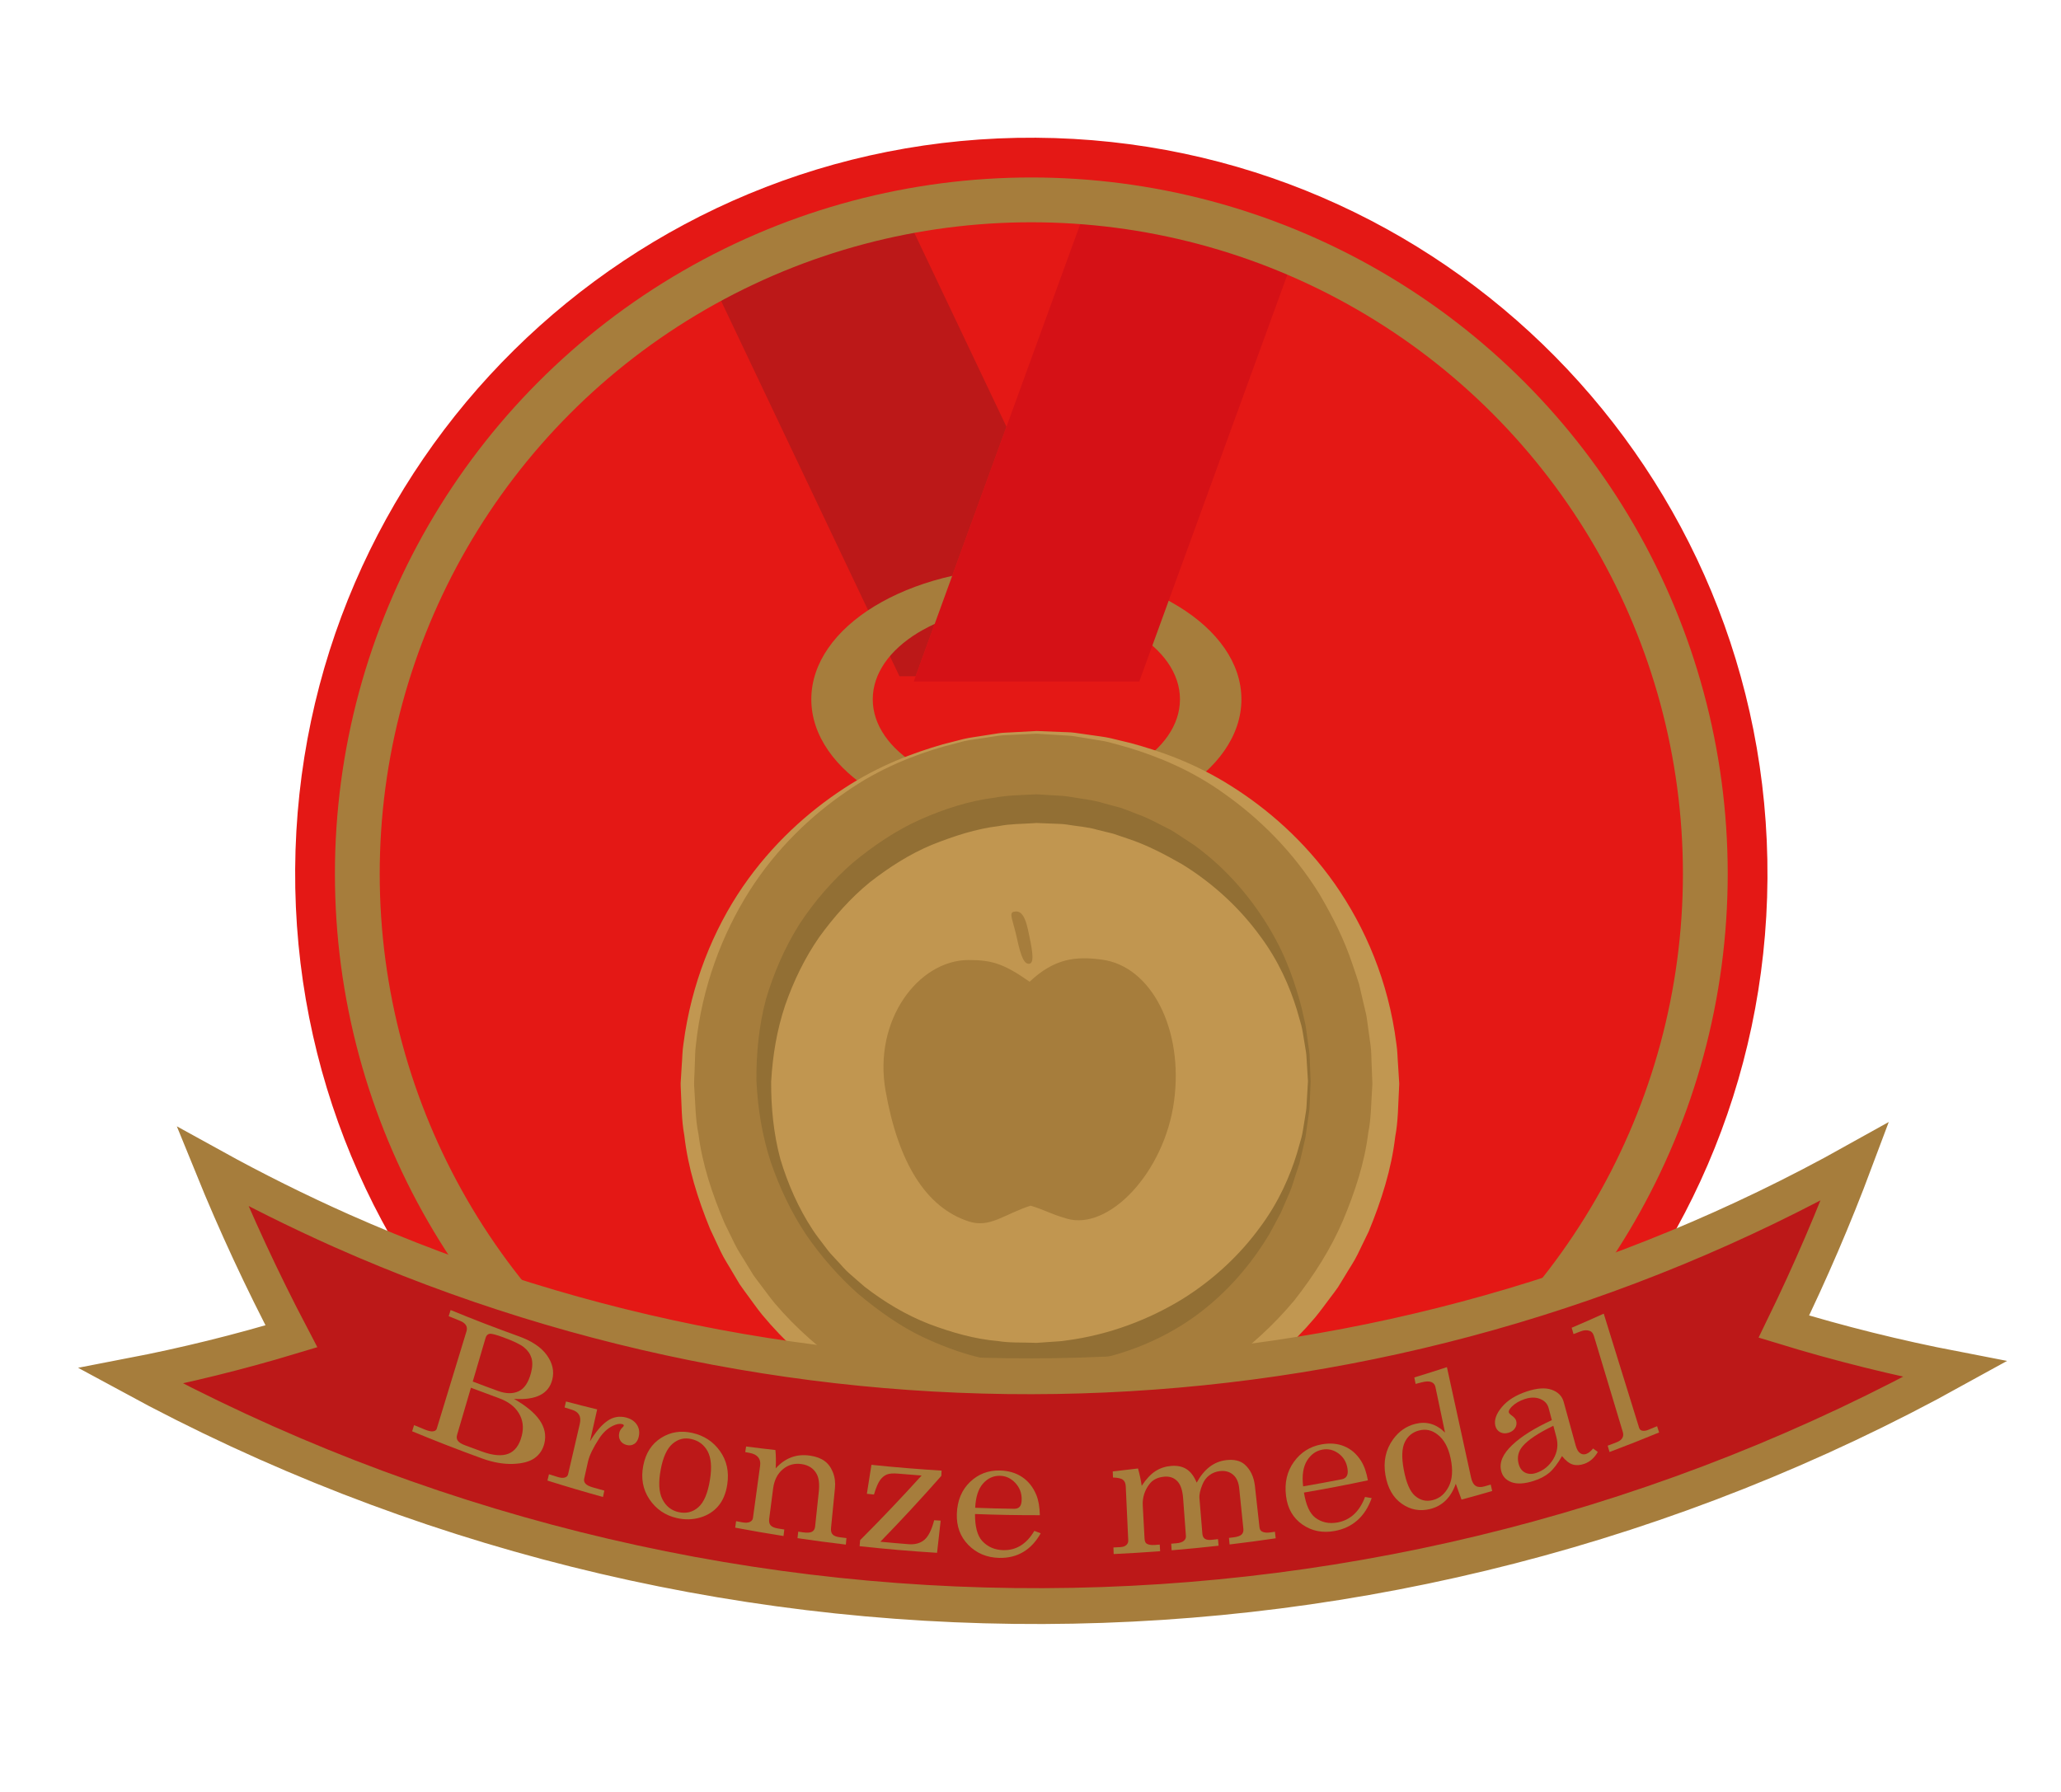 <?xml version="1.0" encoding="utf-8"?>
<!-- Generator: Adobe Illustrator 16.0.0, SVG Export Plug-In . SVG Version: 6.00 Build 0)  -->
<!DOCTYPE svg PUBLIC "-//W3C//DTD SVG 1.1//EN" "http://www.w3.org/Graphics/SVG/1.1/DTD/svg11.dtd">
<svg version="1.1" id="Livello_1" xmlns="http://www.w3.org/2000/svg" xmlns:xlink="http://www.w3.org/1999/xlink" x="0px" y="0px"
	 width="230px" height="200px" viewBox="0 0 230 200" enable-background="new 0 0 230 200" xml:space="preserve">
<g>
	<path fill="#E41815" d="M197.243,98.036c-0.284,45.373-37.293,81.922-82.665,81.641c-45.371-0.285-81.923-37.295-81.639-82.666
		c0.283-45.369,37.293-81.924,82.665-81.639C160.977,15.655,197.526,52.667,197.243,98.036z"/>
	<path fill="#BC1818" d="M101.553,24.976c-7.636,1.504-14.855,4.162-21.472,7.785l20.294,42.715h1.809l10.134-27.844L101.553,24.976
		z"/>
	<polygon fill="none" points="112.317,47.632 102.184,75.476 125.545,75.476 	"/>
	<path fill="#A67D3C" d="M114.537,88.532c-9.468,0-17.142-4.691-17.142-10.482c0-5.789,7.674-10.48,17.142-10.48
		c9.469,0,17.143,4.691,17.143,10.48C131.68,83.841,124.006,88.532,114.537,88.532z M114.537,63.376
		c-13.251,0-23.998,6.572-23.998,14.674c0,8.104,10.747,14.676,23.998,14.676c13.252,0,24-6.572,24-14.676
		C138.537,69.948,127.789,63.376,114.537,63.376z"/>
	<g>
		<path fill="#A67D3C" d="M115.676,81.737c-21.52,0-38.973,17.572-38.973,39.238c0,21.668,17.453,39.238,38.973,39.238
			s38.974-17.57,38.974-39.238C154.649,99.31,137.195,81.737,115.676,81.737z M115.676,149.005
			c-15.376,0-27.838-12.549-27.838-28.029s12.462-28.027,27.838-28.027c15.377,0,27.839,12.547,27.839,28.027
			S131.053,149.005,115.676,149.005z"/>
		<g>
			<path fill="#C19751" d="M115.684,81.887c0,0-0.959,0.046-2.756,0.133c-0.447,0.033-0.955,0.018-1.499,0.1
				s-1.137,0.171-1.778,0.268c-0.639,0.109-1.336,0.174-2.062,0.338c-0.721,0.188-1.486,0.389-2.297,0.601
				c-3.197,0.929-7.064,2.378-10.887,5.059c-3.832,2.615-7.734,6.274-10.794,11.092c-3.036,4.809-5.27,10.696-5.952,17.149
				c-0.113,0.802-0.083,1.624-0.133,2.441c-0.006,0.808-0.115,1.672-0.04,2.446c0.118,1.681,0.118,3.433,0.46,5.061
				c0.417,3.328,1.525,6.682,2.893,9.901c0.386,0.79,0.773,1.584,1.162,2.381c0.387,0.796,0.909,1.524,1.358,2.294l0.7,1.144
				c0.25,0.371,0.535,0.719,0.801,1.08c0.551,0.71,1.065,1.451,1.646,2.143c2.35,2.752,5.115,5.176,8.148,7.256
				c3.085,2.013,6.478,3.558,10.016,4.677c3.543,1.044,7.349,1.504,10.946,1.567c3.928-0.134,7.438-0.652,11.013-1.75
				c3.502-1.175,6.84-2.767,9.859-4.811c2.97-2.11,5.649-4.557,7.935-7.294c2.195-2.8,4.105-5.78,5.459-8.966
				c1.331-3.177,2.405-6.438,2.807-9.75c0.334-1.637,0.318-3.293,0.432-4.917l0.03-0.536l-0.023-0.631l-0.047-1.257
				c-0.05-0.823-0.021-1.692-0.134-2.461c-0.107-0.772-0.215-1.539-0.321-2.3c-0.06-0.381-0.089-0.762-0.171-1.141l-0.269-1.131
				c-0.175-0.755-0.349-1.503-0.521-2.245c-0.22-0.729-0.481-1.438-0.717-2.151c-0.939-2.856-2.279-5.456-3.696-7.875
				c-2.954-4.783-6.746-8.463-10.497-11.126c-3.742-2.726-7.562-4.231-10.733-5.207c-0.804-0.224-1.564-0.435-2.28-0.634
				c-0.723-0.174-1.418-0.248-2.055-0.365c-0.641-0.105-1.233-0.203-1.775-0.293c-0.543-0.089-1.047-0.08-1.492-0.119
				c-1.788-0.11-2.742-0.169-2.742-0.169L115.684,81.887z M115.676,81.587c0,0,0.963,0.039,2.768,0.111
				c0.45,0.031,0.959,0.011,1.509,0.089c0.55,0.079,1.15,0.164,1.8,0.257c0.646,0.104,1.353,0.167,2.087,0.326
				c0.731,0.176,1.51,0.363,2.331,0.561c3.248,0.882,7.197,2.239,11.216,4.792c4.011,2.517,8.173,6.098,11.58,10.94
				c3.391,4.857,5.976,10.864,6.858,17.789c0.139,0.86,0.129,1.662,0.201,2.504l0.078,1.255l0.04,0.631
				c-0.001-0.041,0.008,0.144,0.005,0.155l-0.004,0.082l-0.007,0.164l-0.015,0.328c-0.102,1.752-0.084,3.538-0.423,5.31
				c-0.413,3.579-1.537,7.121-2.96,10.571c-0.407,0.842-0.816,1.687-1.229,2.535c-0.412,0.848-0.96,1.626-1.438,2.444l-0.745,1.217
				c-0.265,0.396-0.565,0.767-0.848,1.152c-0.581,0.758-1.131,1.546-1.747,2.282c-2.486,2.938-5.439,5.51-8.672,7.717
				c-3.285,2.139-6.899,3.782-10.67,4.965c-3.763,1.106-7.907,1.605-11.655,1.647l-3.022-0.169c-0.99-0.018-1.964-0.195-2.938-0.354
				l-1.461-0.236l-0.729-0.119l-0.716-0.189l-2.854-0.762c-3.734-1.237-7.295-2.927-10.515-5.098
				c-3.168-2.236-6.036-4.83-8.458-7.755c-0.599-0.734-1.13-1.519-1.694-2.272c-0.273-0.383-0.565-0.752-0.821-1.145l-0.718-1.208
				c-0.461-0.812-0.991-1.584-1.387-2.423c-0.394-0.839-0.786-1.675-1.178-2.508c-1.387-3.406-2.476-6.856-2.874-10.419
				c-0.331-1.78-0.298-3.471-0.394-5.166c-0.007-0.229-0.023-0.384-0.021-0.672l0.039-0.643l0.079-1.278
				c0.072-0.848,0.064-1.697,0.201-2.525c0.869-6.665,3.317-12.679,6.601-17.481c3.302-4.809,7.353-8.41,11.282-10.976
				c3.938-2.598,7.841-4.012,11.062-4.94c0.816-0.209,1.589-0.407,2.315-0.594c0.73-0.17,1.435-0.24,2.079-0.354
				c0.648-0.102,1.248-0.195,1.797-0.281c0.549-0.085,1.053-0.072,1.502-0.108c1.796-0.098,2.754-0.148,2.754-0.148L115.676,81.587z
				"/>
			<path fill="#C19751" d="M115.668,149.154c0,0-0.685-0.037-1.968-0.107c-0.32-0.027-0.679-0.018-1.072-0.079
				c-0.394-0.062-0.822-0.13-1.286-0.203c-0.461-0.081-0.966-0.133-1.488-0.254c-0.52-0.134-1.072-0.274-1.656-0.424
				c-2.304-0.663-5.098-1.668-7.928-3.511c-2.82-1.825-5.735-4.391-8.128-7.824c-2.38-3.43-4.159-7.745-4.806-12.536
				c-0.102-0.596-0.1-1.206-0.153-1.815c-0.021-0.623-0.127-1.199-0.077-1.873c0.064-1.213,0.036-2.412,0.271-3.705
				c0.281-2.578,1.057-5.057,2.049-7.518c1.025-2.449,2.479-4.745,4.159-6.899c1.74-2.114,3.804-3.991,6.087-5.611
				c2.319-1.572,4.887-2.8,7.582-3.7c1.371-0.371,2.74-0.781,4.16-0.955c0.703-0.117,1.407-0.246,2.123-0.262l2.201-0.127
				c2.65,0.018,5.702,0.37,8.416,1.161c2.732,0.846,5.354,2.026,7.739,3.567c2.347,1.591,4.495,3.445,6.301,5.573
				c1.749,2.165,3.276,4.484,4.367,6.976c1.028,2.504,1.838,5.073,2.134,7.669c0.244,1.284,0.23,2.579,0.301,3.849l0.01,0.238
				l0.006,0.118l0.002,0.06l-0.004,0.133l-0.031,0.45l-0.061,0.896c-0.055,0.604-0.05,1.167-0.152,1.795
				c-0.662,5.051-2.576,9.357-5.064,12.843c-2.498,3.469-5.523,6.013-8.427,7.789c-2.909,1.798-5.75,2.747-8.081,3.362
				c-0.589,0.138-1.147,0.268-1.672,0.39c-0.526,0.112-1.032,0.154-1.496,0.228c-0.465,0.064-0.895,0.124-1.289,0.178
				c-0.394,0.055-0.758,0.039-1.08,0.06c-1.291,0.046-1.98,0.071-1.98,0.071L115.668,149.154z M115.676,148.854
				c0,0,0.68-0.044,1.955-0.129c0.318-0.029,0.676-0.024,1.063-0.089c0.387-0.065,0.809-0.137,1.265-0.215
				c0.454-0.085,0.949-0.141,1.463-0.266c0.51-0.146,1.051-0.301,1.622-0.464c2.254-0.71,4.965-1.806,7.599-3.778
				c2.643-1.923,5.299-4.565,7.344-7.973c0.981-1.724,1.897-3.572,2.543-5.591c0.162-0.504,0.342-1.006,0.492-1.521
				c0.115-0.523,0.232-1.053,0.351-1.585c0.296-1.063,0.337-2.124,0.515-3.201c0.076-0.536,0.053-1.167,0.085-1.752l0.029-0.897
				l0.015-0.451c-0.001,0.015,0.004-0.114-0.002,0.02l-0.003-0.054l-0.007-0.107l-0.012-0.214c-0.082-1.142-0.071-2.307-0.309-3.457
				c-0.285-2.327-1.045-4.617-1.982-6.848c-0.945-2.239-2.282-4.337-3.821-6.31c-1.603-1.927-3.478-3.656-5.562-5.149
				c-2.119-1.447-4.465-2.576-6.928-3.413c-2.526-0.783-4.944-1.155-7.775-1.265c-2.502,0.038-5.214,0.353-7.709,1.081
				c-2.5,0.782-4.899,1.865-7.084,3.28c-2.146,1.463-4.107,3.17-5.775,5.111c-1.607,1.982-3.02,4.104-4.029,6.385
				c-0.974,2.273-1.768,4.656-2.068,7c-0.246,1.141-0.25,2.401-0.338,3.6c-0.055,0.533,0.02,1.157,0.021,1.727
				c0.032,0.58,0.007,1.163,0.085,1.731c0.46,4.58,2.024,8.769,4.157,12.204c2.15,3.443,4.917,6.064,7.641,7.939
				c2.715,1.927,5.472,2.967,7.752,3.63c0.578,0.151,1.124,0.295,1.639,0.43c0.518,0.116,1.015,0.162,1.471,0.239
				c0.457,0.068,0.88,0.132,1.268,0.189s0.751,0.046,1.07,0.07c1.284,0.06,1.969,0.092,1.969,0.092L115.676,148.854z"/>
		</g>
	</g>
	<g>
		<circle fill="#C19650" cx="115.676" cy="120.696" r="30.438"/>
		<path fill="#926F34" d="M146.264,120.704c0,0-0.031,0.746-0.092,2.146c-0.024,0.35-0.012,0.74-0.07,1.17
			c-0.062,0.43-0.131,0.898-0.203,1.404c-0.086,0.505-0.129,1.058-0.239,1.634c-0.131,0.571-0.271,1.179-0.418,1.821
			c-0.075,0.321-0.153,0.65-0.232,0.989c-0.11,0.329-0.224,0.667-0.341,1.012c-0.238,0.688-0.422,1.439-0.736,2.172
			c-0.318,0.735-0.648,1.5-0.992,2.293c-0.392,0.771-0.834,1.552-1.274,2.373c-1.901,3.182-4.622,6.55-8.419,9.273
			c-3.785,2.709-8.646,4.66-13.978,5.239c-0.663,0.091-1.341,0.064-2.017,0.102l-1.019,0.031l-0.512,0.016l-0.126-0.001
			l-0.062-0.005l-0.123-0.008l-0.246-0.018c-1.32-0.122-2.617-0.159-4.046-0.479c-2.825-0.438-5.487-1.41-8.101-2.623
			c-2.607-1.232-4.981-2.953-7.233-4.821c-2.197-1.95-4.152-4.189-5.846-6.649c-1.65-2.49-2.946-5.228-3.928-8.096
			c-0.95-2.903-1.438-5.879-1.594-9.027c-0.038-2.921,0.264-6.144,1.056-9.108c0.878-2.957,2.11-5.811,3.749-8.41
			c1.688-2.562,3.699-4.886,5.98-6.867c2.325-1.918,4.822-3.603,7.516-4.807c2.686-1.188,5.48-2.084,8.301-2.431
			c1.396-0.273,2.805-0.275,4.188-0.354l0.26-0.01l0.129-0.005l0.064-0.003l0.144,0.005l0.491,0.029l0.977,0.06
			c0.659,0.056,1.271,0.044,1.957,0.154c1.355,0.24,2.747,0.363,3.986,0.758c0.632,0.17,1.26,0.338,1.882,0.506
			c0.609,0.208,1.2,0.459,1.791,0.685c1.199,0.414,2.285,1.033,3.375,1.578c0.556,0.252,1.046,0.611,1.548,0.935
			c0.498,0.327,0.99,0.652,1.479,0.974c3.788,2.754,6.504,6.129,8.4,9.318c1.927,3.201,2.909,6.31,3.571,8.851
			c0.146,0.643,0.285,1.251,0.416,1.823c0.108,0.575,0.151,1.126,0.234,1.63c0.072,0.506,0.139,0.974,0.199,1.402
			c0.058,0.429,0.044,0.824,0.067,1.176c0.057,1.406,0.086,2.156,0.086,2.156V120.704z M145.965,120.696
			c0,0-0.046-0.741-0.131-2.133c-0.03-0.347-0.024-0.737-0.092-1.159c-0.068-0.423-0.144-0.883-0.226-1.381
			c-0.086-0.497-0.154-1.036-0.296-1.596c-0.158-0.555-0.328-1.145-0.507-1.769c-0.761-2.462-1.997-5.404-4.147-8.264
			c-2.104-2.874-5.014-5.709-8.684-7.956c-1.869-1.059-3.839-2.12-6.028-2.838c-0.543-0.185-1.092-0.37-1.645-0.557
			c-0.566-0.139-1.138-0.278-1.713-0.42c-1.153-0.344-2.307-0.396-3.479-0.6c-0.582-0.091-1.271-0.069-1.907-0.11l-0.979-0.039
			l-0.491-0.02c0.017,0.001-0.122-0.005,0.021,0.001l-0.059,0.004l-0.116,0.008l-0.233,0.015c-1.245,0.086-2.517,0.063-3.772,0.315
			c-2.542,0.298-5.042,1.12-7.502,2.101c-2.459,1.022-4.755,2.495-6.919,4.181c-2.129,1.744-3.988,3.838-5.638,6.116
			c-1.606,2.315-2.857,4.892-3.799,7.599c-0.915,2.748-1.388,5.487-1.565,8.54c-0.016,2.824,0.268,5.811,1.024,8.621
			c0.839,2.796,2.022,5.489,3.618,7.913c0.395,0.606,0.85,1.171,1.281,1.748c0.223,0.283,0.424,0.583,0.664,0.852l0.73,0.791
			c0.502,0.513,0.938,1.087,1.489,1.544l1.608,1.399c2.236,1.736,4.654,3.174,7.199,4.166c2.533,0.958,5.167,1.703,7.702,1.909
			c1.224,0.208,2.606,0.148,3.914,0.192l0.247,0.008l0.123,0.004l0.062,0.002c0.034,0.002-0.079-0.005-0.003-0.005l0.471-0.034
			l0.937-0.066c0.62-0.059,1.243-0.053,1.848-0.162c4.88-0.64,9.272-2.364,12.948-4.605c3.664-2.275,6.568-5.117,8.668-7.999
			c2.148-2.864,3.387-5.809,4.144-8.274c0.179-0.624,0.347-1.214,0.505-1.77c0.141-0.56,0.208-1.097,0.292-1.593
			c0.08-0.497,0.154-0.957,0.222-1.378c0.065-0.422,0.059-0.818,0.088-1.166c0.081-1.397,0.125-2.144,0.125-2.144V120.696z"/>
	</g>
	<g>
		<path fill="#A67D3C" d="M123.002,107.11c-2.936-0.4-5.316-0.162-8.1,2.463c-2.88-2.02-4.215-2.424-6.806-2.424
			c-5.565,0-10.669,6.652-9.27,14.588c1.414,8.027,4.489,13.018,9.27,14.586c2.358,0.773,3.926-0.781,6.904-1.756
			c1.708,0.506,1.997,0.844,4.061,1.449c4.655,1.363,10.868-5.109,11.956-13.092S128.518,107.862,123.002,107.11z"/>
		<path fill="#A67D3C" d="M113.498,104.771c-0.424-1.982-0.961-2.879-0.366-3.008c0.594-0.127,1.174,0.064,1.598,2.047
			c0.425,1.982,0.764,3.621,0.169,3.748C114.306,107.685,113.923,106.755,113.498,104.771z"/>
	</g>
	<path fill="#D51116" d="M121.023,23.712l-8.706,23.92l-10.134,27.844l-0.214,0.584h25.17l17.135-47.076
		C137.016,26.058,129.197,24.233,121.023,23.712z"/>
	<circle fill="none" stroke="#A67D3C" stroke-width="5" stroke-miterlimit="10" cx="115.091" cy="97.524" r="75.216"/>
	<g>
		<g>
			<path fill="#BC1818" stroke="#A67D3C" stroke-width="4" stroke-miterlimit="10" d="M218.189,152.812
				c-6.562-1.267-12.94-2.86-19.115-4.75c2.964-6.088,5.604-12.242,7.921-18.431c-52.148,29.121-114.772,31.745-168.899,7.72
				c-4.867-2.171-9.666-4.558-14.381-7.16c2.587,6.365,5.521,12.695,8.804,18.955c-5.812,1.755-11.8,3.237-17.947,4.422
				C78.048,188.067,154.859,187.829,218.189,152.812L218.189,152.812L218.189,152.812z"/>
		</g>
	</g>
	<g>
		<g>
			<path fill="#A67D3C" d="M50.288,146.214c2.498,1.03,5.011,2,7.544,2.908c1.487,0.533,2.553,1.232,3.191,2.123
				c0.639,0.89,0.848,1.804,0.607,2.747c-0.198,0.785-0.651,1.363-1.359,1.721c-0.71,0.359-1.684,0.502-2.915,0.416
				c1.344,0.771,2.304,1.559,2.871,2.387c0.564,0.826,0.741,1.689,0.521,2.591c-0.17,0.688-0.53,1.232-1.079,1.628
				c-0.55,0.396-1.36,0.617-2.427,0.654c-1.07,0.037-2.223-0.165-3.452-0.612c-2.617-0.948-5.215-1.958-7.798-3.03
				c0.071-0.229,0.144-0.457,0.217-0.687c0.42,0.175,0.84,0.347,1.261,0.519c0.381,0.152,0.675,0.21,0.884,0.17
				c0.211-0.04,0.336-0.129,0.38-0.271c1.108-3.631,2.216-7.261,3.325-10.894c0.078-0.259,0.056-0.484-0.066-0.682
				c-0.125-0.196-0.34-0.357-0.653-0.483c-0.425-0.171-0.846-0.344-1.269-0.518C50.143,146.671,50.216,146.442,50.288,146.214z
				 M52.758,154.195c0.939,0.36,1.887,0.712,2.832,1.056c0.869,0.316,1.635,0.327,2.277,0.036c0.646-0.293,1.103-0.977,1.39-2.051
				c0.175-0.665,0.19-1.226,0.048-1.682c-0.144-0.455-0.421-0.85-0.834-1.181c-0.412-0.333-1.182-0.698-2.307-1.112
				c-0.797-0.293-1.304-0.428-1.524-0.392c-0.223,0.033-0.373,0.188-0.452,0.458C53.711,150.95,53.234,152.573,52.758,154.195z
				 M52.554,154.888c-0.516,1.755-1.03,3.508-1.546,5.263c-0.072,0.246-0.048,0.462,0.081,0.647c0.124,0.186,0.401,0.361,0.827,0.52
				c0.62,0.233,1.246,0.464,1.868,0.69c1.24,0.451,2.227,0.529,2.95,0.245c0.723-0.283,1.22-0.946,1.486-1.979
				c0.25-0.947,0.134-1.796-0.32-2.547c-0.455-0.752-1.207-1.312-2.261-1.691C54.608,155.662,53.58,155.279,52.554,154.888z"/>
			<path fill="#A67D3C" d="M63.163,156.421c1.157,0.308,2.317,0.601,3.479,0.883c-0.268,1.193-0.539,2.388-0.807,3.581
				c0.637-1.068,1.283-1.832,1.939-2.29c0.653-0.458,1.361-0.582,2.128-0.375c0.521,0.143,0.907,0.398,1.16,0.775
				c0.252,0.376,0.332,0.814,0.231,1.308c-0.082,0.4-0.25,0.684-0.506,0.85c-0.255,0.166-0.543,0.207-0.864,0.123
				c-0.313-0.083-0.548-0.248-0.696-0.489c-0.152-0.241-0.193-0.524-0.123-0.847c0.043-0.209,0.142-0.389,0.289-0.543
				c0.141-0.137,0.211-0.221,0.217-0.252c0.02-0.095-0.035-0.16-0.166-0.196c-0.281-0.076-0.636-0.013-1.056,0.191
				c-0.587,0.285-1.097,0.758-1.529,1.418c-0.669,1.03-1.085,1.883-1.239,2.571c-0.142,0.634-0.287,1.268-0.426,1.9
				c-0.048,0.215,0,0.404,0.146,0.565c0.146,0.163,0.424,0.304,0.834,0.421c0.422,0.119,0.846,0.24,1.268,0.355
				c-0.052,0.237-0.1,0.475-0.151,0.712c-2.072-0.574-4.143-1.185-6.199-1.834c0.056-0.235,0.113-0.47,0.17-0.704
				c0.328,0.103,0.656,0.205,0.985,0.307c0.331,0.103,0.596,0.12,0.792,0.056c0.198-0.064,0.314-0.179,0.353-0.343
				c0.438-1.877,0.873-3.752,1.309-5.63c0.101-0.428,0.071-0.77-0.079-1.027s-0.412-0.444-0.78-0.558
				c-0.28-0.086-0.559-0.174-0.839-0.262C63.057,156.867,63.11,156.645,63.163,156.421z"/>
			<path fill="#A67D3C" d="M77.258,159.93c1.305,0.294,2.327,0.962,3.085,2.02c0.758,1.06,1.036,2.301,0.817,3.734
				c-0.149,0.988-0.481,1.793-1.002,2.406c-0.521,0.614-1.195,1.043-2.028,1.285c-0.831,0.242-1.694,0.263-2.581,0.062
				c-1.312-0.297-2.341-1.004-3.077-2.104c-0.738-1.1-0.959-2.354-0.686-3.752c0.272-1.405,0.942-2.431,1.987-3.093
				C74.817,159.826,75.974,159.641,77.258,159.93z M77.14,160.61c-0.774-0.175-1.467,0.003-2.087,0.531
				c-0.616,0.527-1.061,1.488-1.32,2.883c-0.265,1.421-0.207,2.521,0.184,3.299c0.389,0.778,0.994,1.263,1.806,1.446
				c0.84,0.189,1.579,0.008,2.206-0.541c0.629-0.549,1.062-1.576,1.301-3.076c0.225-1.391,0.131-2.449-0.262-3.177
				C78.57,161.249,77.963,160.796,77.14,160.61z"/>
			<path fill="#A67D3C" d="M83.262,161.446c1.091,0.142,2.183,0.272,3.271,0.394c0.059,0.59,0.07,1.271,0.035,2.043
				c0.53-0.584,1.106-0.992,1.746-1.229c0.638-0.236,1.331-0.297,2.085-0.188c0.651,0.095,1.181,0.287,1.598,0.585
				c0.417,0.296,0.73,0.717,0.948,1.265c0.217,0.546,0.297,1.138,0.232,1.774c-0.143,1.479-0.291,2.959-0.437,4.438
				c-0.03,0.331,0.024,0.577,0.182,0.738c0.153,0.158,0.427,0.266,0.818,0.313c0.241,0.028,0.481,0.059,0.72,0.087
				c-0.022,0.243-0.044,0.487-0.066,0.73c-1.802-0.213-3.601-0.452-5.396-0.72c0.029-0.241,0.055-0.486,0.083-0.728
				c0.171,0.025,0.343,0.05,0.512,0.075c0.478,0.069,0.818,0.048,1.022-0.062c0.203-0.11,0.318-0.302,0.348-0.574
				c0.137-1.299,0.276-2.6,0.413-3.897c0.088-0.85,0.014-1.498-0.222-1.945c-0.332-0.638-0.896-1.015-1.695-1.134
				c-0.793-0.118-1.486,0.069-2.092,0.572c-0.603,0.501-0.969,1.222-1.091,2.163c-0.146,1.12-0.29,2.24-0.434,3.36
				c-0.04,0.329,0.009,0.576,0.165,0.745c0.152,0.166,0.423,0.283,0.812,0.346c0.237,0.039,0.473,0.075,0.707,0.112
				c-0.029,0.243-0.059,0.485-0.088,0.728c-1.801-0.284-3.599-0.595-5.394-0.933c0.033-0.241,0.073-0.482,0.104-0.724
				c0.234,0.044,0.469,0.088,0.703,0.131c0.353,0.064,0.635,0.05,0.833-0.047c0.203-0.096,0.317-0.24,0.343-0.434
				c0.267-1.95,0.533-3.899,0.801-5.85c0.053-0.385-0.021-0.699-0.221-0.939c-0.2-0.239-0.512-0.398-0.937-0.478
				c-0.167-0.031-0.335-0.062-0.502-0.094C83.201,161.864,83.231,161.655,83.262,161.446z"/>
			<path fill="#A67D3C" d="M97.249,163.49c2.605,0.273,5.215,0.488,7.828,0.645c-0.008,0.195-0.017,0.392-0.026,0.587
				c-2.195,2.496-4.467,4.947-6.805,7.352c1.047,0.102,2.092,0.193,3.139,0.276c0.724,0.058,1.312-0.105,1.762-0.48
				c0.453-0.376,0.818-1.108,1.104-2.195c0.239,0.016,0.483,0.029,0.724,0.045c-0.134,1.197-0.268,2.395-0.403,3.592
				c-2.886-0.177-5.767-0.424-8.643-0.738c0.02-0.225,0.037-0.449,0.057-0.674c2.356-2.357,4.644-4.764,6.861-7.214
				c-0.878-0.063-1.754-0.134-2.633-0.211c-0.549-0.048-0.965-0.017-1.246,0.098c-0.28,0.114-0.532,0.323-0.756,0.626
				c-0.221,0.303-0.45,0.839-0.682,1.608c-0.264-0.026-0.524-0.055-0.79-0.082C96.91,165.646,97.08,164.568,97.249,163.49z"/>
			<path fill="#A67D3C" d="M116.043,169.113c-2.41,0.005-4.822-0.037-7.235-0.13c-0.007,1.4,0.257,2.401,0.789,2.994
				c0.611,0.67,1.407,1.019,2.38,1.037c1.433,0.03,2.594-0.692,3.452-2.152c0.237,0.092,0.471,0.184,0.708,0.274
				c-1.049,1.863-2.607,2.789-4.635,2.742c-1.38-0.031-2.532-0.521-3.443-1.448c-0.91-0.929-1.328-2.093-1.279-3.478
				c0.054-1.491,0.555-2.671,1.477-3.553c0.921-0.881,2.027-1.302,3.328-1.274c0.953,0.021,1.777,0.261,2.476,0.726
				c0.696,0.464,1.221,1.123,1.58,1.981C115.892,167.434,116.024,168.196,116.043,169.113z M108.828,168.286
				c1.453,0.056,2.909,0.093,4.363,0.112c0.257,0.004,0.461-0.074,0.604-0.233c0.145-0.159,0.217-0.432,0.219-0.818
				c0.008-0.722-0.235-1.334-0.716-1.845c-0.481-0.51-1.046-0.771-1.702-0.786c-0.736-0.017-1.363,0.27-1.89,0.86
				C109.18,166.168,108.884,167.07,108.828,168.286z"/>
			<path fill="#A67D3C" d="M124.179,164.229c0.939-0.102,1.88-0.214,2.819-0.33c0.188,0.674,0.327,1.32,0.411,1.936
				c0.499-0.755,1.007-1.299,1.524-1.633c0.517-0.335,1.093-0.527,1.734-0.585c0.682-0.06,1.258,0.053,1.724,0.343
				c0.471,0.291,0.855,0.795,1.156,1.521c0.413-0.759,0.895-1.346,1.438-1.762c0.546-0.415,1.151-0.666,1.83-0.748
				c0.894-0.109,1.587,0.048,2.09,0.484c0.642,0.575,1.027,1.376,1.14,2.406c0.17,1.519,0.335,3.034,0.503,4.551
				c0.028,0.274,0.126,0.451,0.29,0.526c0.219,0.122,0.527,0.154,0.928,0.097c0.168-0.023,0.341-0.05,0.511-0.075
				c0.028,0.244,0.058,0.49,0.086,0.733c-1.711,0.254-3.426,0.482-5.146,0.687c-0.022-0.244-0.047-0.489-0.069-0.734
				c0.173-0.021,0.341-0.041,0.512-0.062c0.438-0.054,0.736-0.158,0.896-0.311c0.156-0.152,0.227-0.358,0.2-0.622
				c-0.156-1.52-0.313-3.04-0.467-4.561c-0.07-0.68-0.304-1.184-0.7-1.511c-0.392-0.326-0.887-0.455-1.466-0.386
				c-0.439,0.053-0.83,0.207-1.171,0.467c-0.341,0.259-0.596,0.603-0.766,1.03c-0.255,0.614-0.368,1.126-0.333,1.531
				c0.106,1.319,0.218,2.639,0.326,3.958c0.024,0.27,0.117,0.459,0.288,0.57c0.171,0.112,0.424,0.15,0.759,0.113
				c0.234-0.025,0.467-0.051,0.698-0.077c0.022,0.245,0.044,0.49,0.065,0.735c-1.742,0.195-3.491,0.365-5.238,0.51
				c-0.016-0.246-0.033-0.49-0.049-0.736c0.198-0.016,0.393-0.032,0.59-0.05c0.373-0.03,0.646-0.124,0.817-0.27
				c0.171-0.147,0.249-0.323,0.235-0.526c-0.105-1.414-0.211-2.828-0.314-4.24c-0.068-0.896-0.289-1.532-0.66-1.906
				c-0.373-0.377-0.846-0.537-1.424-0.489c-0.747,0.061-1.311,0.341-1.685,0.841c-0.534,0.711-0.783,1.509-0.733,2.398
				c0.067,1.226,0.129,2.45,0.199,3.676c0.016,0.281,0.092,0.47,0.238,0.566c0.205,0.124,0.514,0.171,0.932,0.141
				c0.175-0.013,0.351-0.025,0.525-0.039c0.016,0.246,0.031,0.491,0.045,0.737c-1.727,0.131-3.456,0.236-5.185,0.318
				c-0.009-0.246-0.017-0.492-0.028-0.737c0.26-0.013,0.518-0.025,0.777-0.038c0.29-0.016,0.514-0.093,0.665-0.233
				c0.151-0.14,0.22-0.312,0.212-0.515c-0.096-2.012-0.186-4.022-0.279-6.034c-0.014-0.334-0.117-0.577-0.31-0.731
				c-0.191-0.153-0.563-0.237-1.116-0.256C124.197,164.682,124.188,164.455,124.179,164.229z"/>
			<path fill="#A67D3C" d="M152.653,165.223c-2.373,0.504-4.752,0.959-7.137,1.365c0.221,1.386,0.642,2.321,1.259,2.798
				c0.709,0.535,1.545,0.716,2.508,0.534c1.413-0.267,2.44-1.22,3.049-2.841c0.248,0.042,0.494,0.085,0.741,0.126
				c-0.727,2.058-2.12,3.296-4.117,3.668c-1.363,0.252-2.578,0.007-3.621-0.723c-1.044-0.731-1.649-1.793-1.818-3.175
				c-0.188-1.485,0.113-2.755,0.879-3.817c0.767-1.062,1.781-1.707,3.067-1.945c0.943-0.176,1.795-0.107,2.553,0.207
				c0.759,0.314,1.383,0.857,1.873,1.632C152.234,163.597,152.491,164.32,152.653,165.223z M145.424,165.895
				c1.441-0.246,2.875-0.508,4.311-0.789c0.257-0.051,0.439-0.168,0.555-0.355c0.116-0.187,0.143-0.471,0.084-0.854
				c-0.113-0.713-0.449-1.271-1.002-1.677c-0.556-0.404-1.156-0.546-1.802-0.426c-0.722,0.136-1.293,0.549-1.72,1.24
				C145.427,163.727,145.281,164.68,145.424,165.895z"/>
			<path fill="#A67D3C" d="M157.832,153.74c1.218-0.371,2.431-0.755,3.639-1.153c0.897,4.105,1.795,8.211,2.692,12.317
				c0.102,0.479,0.282,0.794,0.528,0.942c0.247,0.148,0.573,0.165,0.977,0.05c0.231-0.066,0.462-0.133,0.691-0.2
				c0.057,0.238,0.111,0.479,0.164,0.719c-1.137,0.331-2.277,0.651-3.421,0.959c-0.215-0.59-0.429-1.18-0.643-1.77
				c-0.267,0.763-0.64,1.382-1.119,1.855c-0.476,0.472-1.059,0.795-1.742,0.964c-1.146,0.285-2.21,0.087-3.172-0.594
				c-0.959-0.678-1.562-1.734-1.812-3.156c-0.271-1.539,0.02-2.878,0.848-4.027c0.652-0.9,1.475-1.471,2.487-1.726
				c0.62-0.155,1.201-0.153,1.751,0.007s1.069,0.484,1.559,0.969c-0.357-1.697-0.714-3.395-1.071-5.092
				c-0.056-0.269-0.211-0.453-0.462-0.552c-0.25-0.099-0.606-0.087-1.073,0.035c-0.226,0.059-0.45,0.117-0.676,0.175
				C157.93,154.223,157.881,153.98,157.832,153.74z M158.386,159.651c-0.743,0.188-1.276,0.62-1.612,1.3
				c-0.33,0.68-0.376,1.7-0.122,3.061c0.274,1.478,0.695,2.464,1.274,2.954c0.58,0.491,1.234,0.647,1.963,0.464
				c0.779-0.195,1.375-0.705,1.787-1.52c0.412-0.817,0.48-1.871,0.205-3.16c-0.258-1.219-0.744-2.099-1.465-2.648
				C159.791,159.615,159.117,159.468,158.386,159.651z"/>
			<path fill="#A67D3C" d="M177.781,161.665c0.175,0.131,0.354,0.261,0.527,0.391c-0.373,0.658-0.876,1.102-1.5,1.323
				c-0.479,0.171-0.912,0.194-1.302,0.075c-0.39-0.122-0.788-0.433-1.188-0.938c-0.495,0.86-0.975,1.479-1.426,1.861
				c-0.451,0.379-1.036,0.687-1.752,0.915c-1.016,0.326-1.844,0.367-2.469,0.135c-0.625-0.234-1.008-0.663-1.153-1.281
				c-0.219-0.933,0.202-1.884,1.245-2.869c1.04-0.986,2.518-1.898,4.417-2.771c-0.123-0.449-0.239-0.898-0.358-1.348
				c-0.13-0.48-0.446-0.82-0.949-1.022c-0.504-0.2-1.074-0.194-1.711,0.014c-0.594,0.194-1.07,0.473-1.444,0.839
				c-0.265,0.269-0.377,0.486-0.336,0.652c0.024,0.096,0.142,0.218,0.356,0.37c0.261,0.192,0.416,0.386,0.466,0.583
				c0.072,0.285,0.028,0.553-0.126,0.796c-0.153,0.244-0.395,0.418-0.719,0.52c-0.343,0.107-0.659,0.088-0.943-0.059
				c-0.281-0.146-0.464-0.388-0.544-0.726c-0.149-0.633,0.099-1.324,0.73-2.083c0.635-0.759,1.559-1.334,2.783-1.74
				c1.127-0.373,2.047-0.443,2.765-0.195c0.721,0.253,1.17,0.705,1.352,1.362c0.443,1.614,0.889,3.23,1.333,4.846
				c0.119,0.43,0.279,0.718,0.491,0.864c0.213,0.154,0.438,0.188,0.684,0.1C177.281,162.18,177.539,161.976,177.781,161.665z
				 M173.348,159.132c-1.691,0.821-2.845,1.583-3.456,2.32c-0.456,0.556-0.599,1.183-0.429,1.883
				c0.119,0.49,0.354,0.828,0.714,1.014c0.358,0.185,0.769,0.206,1.234,0.055c0.83-0.268,1.479-0.792,1.936-1.562
				c0.458-0.771,0.565-1.586,0.34-2.438C173.575,159.98,173.463,159.555,173.348,159.132z"/>
			<path fill="#A67D3C" d="M178.972,146.619c1.313,4.238,2.626,8.478,3.94,12.716c0.053,0.175,0.15,0.286,0.301,0.332
				c0.213,0.056,0.442,0.033,0.689-0.067c0.342-0.139,0.684-0.278,1.024-0.419c0.075,0.233,0.149,0.466,0.224,0.699
				c-1.833,0.758-3.681,1.484-5.532,2.18c-0.067-0.235-0.136-0.471-0.205-0.706c0.326-0.123,0.655-0.245,0.979-0.371
				c0.321-0.121,0.534-0.283,0.651-0.481c0.113-0.197,0.136-0.423,0.058-0.673c-1.072-3.568-2.147-7.137-3.221-10.705
				c-0.095-0.312-0.252-0.506-0.472-0.582c-0.302-0.106-0.63-0.092-0.983,0.043c-0.275,0.105-0.549,0.21-0.826,0.313
				c-0.066-0.235-0.137-0.471-0.205-0.706C176.593,147.682,177.782,147.157,178.972,146.619z"/>
		</g>
	</g>
</g>
</svg>
